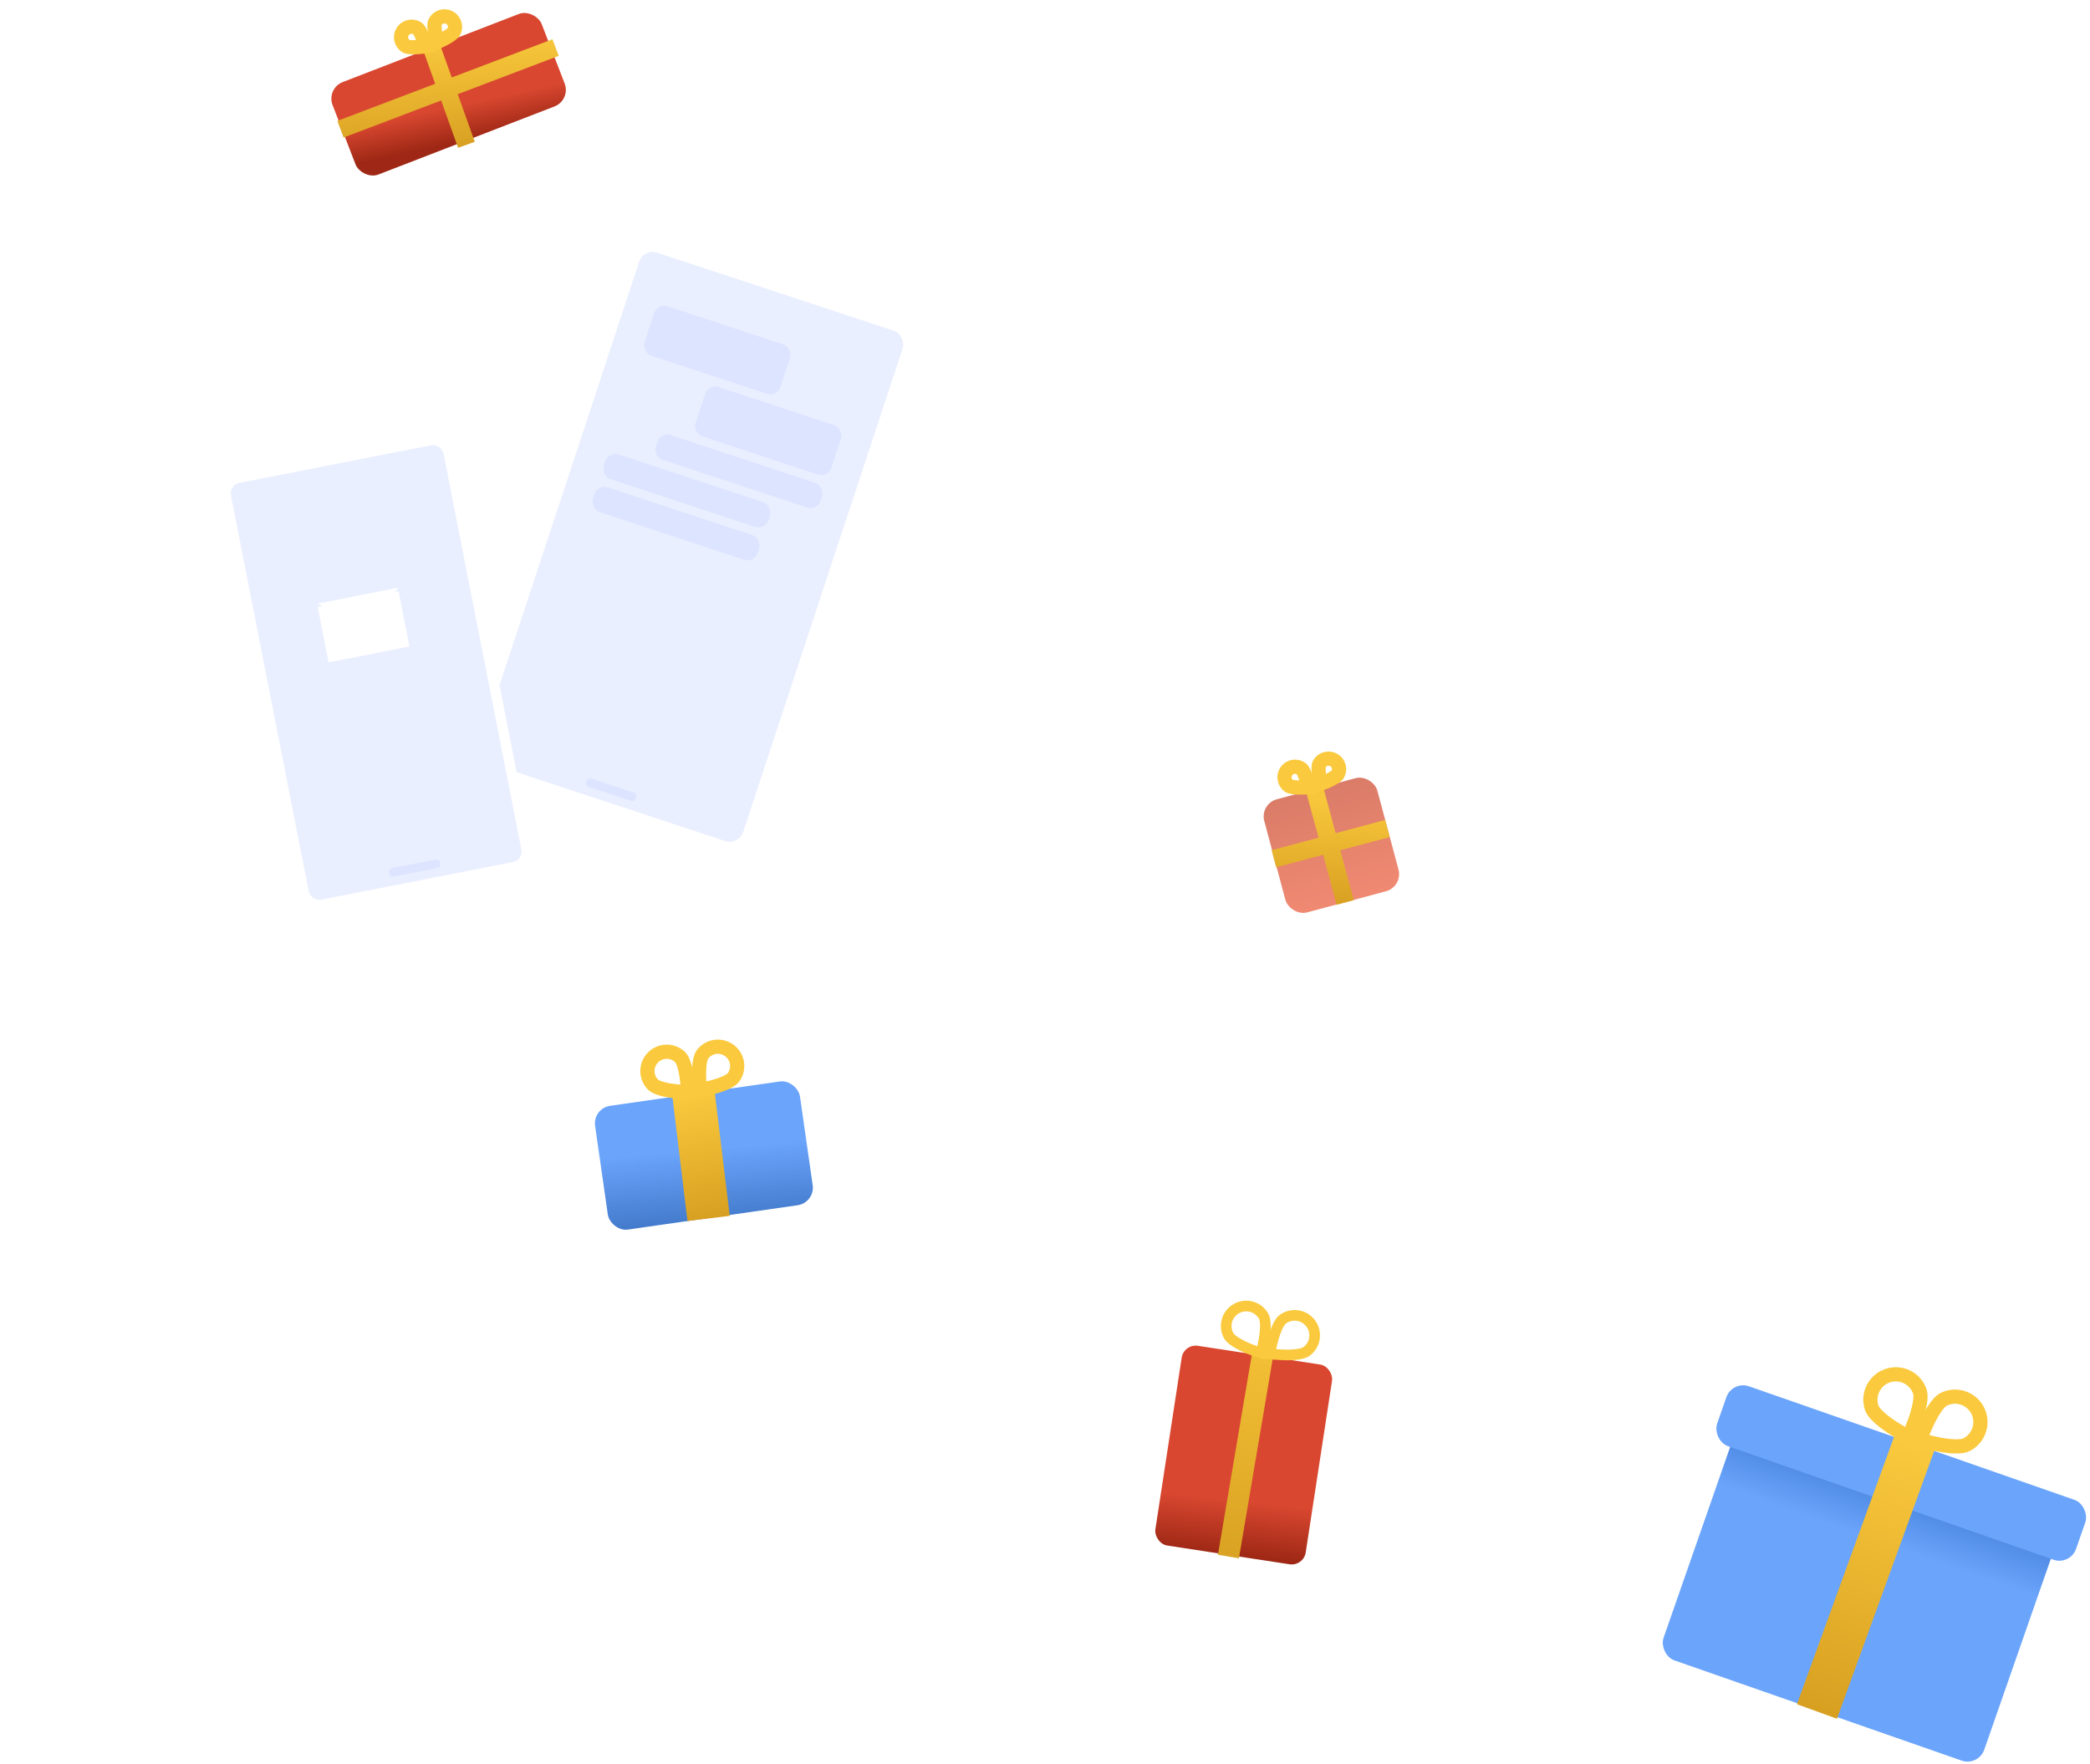 <svg width="589" height="497" viewBox="0 0 589 497" fill="none" xmlns="http://www.w3.org/2000/svg">
<g clip-path="url(#clip0)">
<g filter="url(#filter0_d)">
<rect x="179.051" y="65.316" width="85.504" height="158.793" rx="3" transform="rotate(18.253 179.051 65.316)" fill="white"/>
</g>
<rect x="181.383" y="69.944" width="78.175" height="151.464" rx="4" transform="rotate(18.253 181.383 69.944)" fill="#EAEFFF"/>
<rect x="185.295" y="85.383" width="40.309" height="14.658" rx="3" transform="rotate(18.253 185.295 85.383)" fill="#DCE4FF"/>
<rect x="199.659" y="108.128" width="40.309" height="14.658" rx="3" transform="rotate(18.253 199.659 108.128)" fill="#DCE4FF"/>
<rect x="186.183" y="121.69" width="48.859" height="7.329" rx="3" transform="rotate(18.253 186.183 121.69)" fill="#DCE4FF"/>
<rect x="171.522" y="127.144" width="48.859" height="7.329" rx="3" transform="rotate(18.253 171.522 127.144)" fill="#DCE4FF"/>
<rect x="168.461" y="136.424" width="48.859" height="7.329" rx="3" transform="rotate(18.253 168.461 136.424)" fill="#DCE4FF"/>
<rect width="14.658" height="2.443" rx="1" transform="matrix(0.95 0.313 -0.313 0.95 165.633 219.095)" fill="#DCE4FF"/>
<g filter="url(#filter1_d)">
<rect x="60.198" y="133.777" width="68.403" height="127.035" rx="3" transform="rotate(-11.115 60.198 133.777)" fill="white"/>
</g>
<rect x="64.501" y="136.666" width="61.074" height="119.706" rx="3" transform="rotate(-11.115 64.501 136.666)" fill="#EAEFFF"/>
<g filter="url(#filter2_d)">
<rect x="89.543" y="169.09" width="23.208" height="15.879" transform="rotate(-11.115 89.543 169.09)" fill="white"/>
</g>
<g filter="url(#filter3_d)">
<path d="M102.696 175.843L89.543 169.09L112.316 164.616L102.696 175.843Z" fill="white"/>
</g>
<rect x="109.407" y="244.857" width="14.658" height="2.443" rx="1" transform="rotate(-11.115 109.407 244.857)" fill="#DCE4FF"/>
<rect x="395.417" y="249.876" width="33" height="33" rx="5" transform="rotate(165 395.417 249.876)" fill="url(#paint0_linear)"/>
<path d="M359 242L390.999 233.5M370.5 222.5L379.11 254.323" stroke="url(#paint1_linear)" stroke-width="5"/>
<path d="M366.76 216.656C366.892 216.755 367.19 217.108 367.544 217.9C367.873 218.634 368.158 219.53 368.392 220.437C368.518 220.927 368.626 221.406 368.716 221.842C368.271 221.88 367.782 221.912 367.276 221.929C366.34 221.961 365.4 221.942 364.603 221.834C363.743 221.718 363.32 221.533 363.188 221.434C361.869 220.447 361.599 218.578 362.585 217.259C363.572 215.94 365.44 215.67 366.76 216.656Z" stroke="#FAC93D" stroke-width="4"/>
<path d="M377.015 218.205C376.935 218.35 376.626 218.694 375.891 219.155C375.21 219.582 374.362 219.988 373.496 220.345C373.028 220.538 372.569 220.711 372.149 220.86C372.051 220.425 371.951 219.945 371.864 219.446C371.703 218.524 371.592 217.591 371.588 216.786C371.584 215.919 371.709 215.474 371.789 215.329C372.583 213.886 374.397 213.36 375.84 214.155C377.283 214.949 377.809 216.762 377.015 218.205Z" stroke="#FAC93D" stroke-width="4"/>
<rect x="167" y="312.342" width="58.328" height="35.235" rx="5" transform="rotate(-8.163 167 312.342)" fill="url(#paint2_linear)"/>
<path d="M195.42 308.11L199.696 343.37" stroke="url(#paint3_linear)" stroke-width="12"/>
<path d="M191.729 297.968C192.087 298.324 192.511 299.108 192.885 300.398C193.241 301.626 193.484 303.07 193.645 304.489C193.783 305.702 193.857 306.858 193.896 307.782C192.971 307.751 191.815 307.687 190.601 307.559C189.181 307.41 187.735 307.179 186.503 306.834C185.211 306.471 184.423 306.053 184.064 305.698C181.93 303.581 181.915 300.135 184.032 298.001C186.148 295.867 189.594 295.852 191.729 297.968Z" stroke="#FAC93D" stroke-width="4"/>
<path d="M206.673 303.678C206.37 304.083 205.652 304.612 204.427 305.16C203.26 305.682 201.863 306.123 200.48 306.479C199.298 306.783 198.164 307.016 197.253 307.183C197.157 306.263 197.06 305.109 197.018 303.889C196.97 302.462 196.998 300.998 197.17 299.73C197.35 298.4 197.655 297.562 197.957 297.157C199.758 294.751 203.169 294.259 205.576 296.06C207.982 297.861 208.474 301.272 206.673 303.678Z" stroke="#FAC93D" stroke-width="4"/>
<rect x="333.625" y="378.655" width="42.869" height="56.947" rx="4" transform="rotate(8.712 333.625 378.655)" fill="url(#paint4_linear)"/>
<line y1="-3" x2="57.416" y2="-3" transform="matrix(-0.167 0.986 -0.986 -0.167 352.824 381.534)" stroke="url(#paint5_linear)" stroke-width="6"/>
<path d="M356.15 370.984C356.436 371.504 356.612 372.43 356.604 373.737C356.597 374.997 356.423 376.418 356.182 377.779C355.943 379.133 355.646 380.389 355.407 381.308C355.404 381.32 355.401 381.331 355.398 381.342C355.387 381.338 355.376 381.335 355.365 381.331C354.461 381.038 353.243 380.614 351.972 380.088C350.696 379.559 349.404 378.943 348.337 378.272C347.231 377.576 346.545 376.93 346.259 376.409C344.761 373.678 345.76 370.249 348.492 368.751C351.223 367.253 354.652 368.252 356.15 370.984Z" stroke="#FAC93D" stroke-width="3"/>
<path d="M368.227 380.845C367.751 381.2 366.858 381.502 365.562 381.676C364.313 381.843 362.882 381.867 361.501 381.817C360.127 381.768 358.842 381.647 357.899 381.538C357.887 381.537 357.876 381.535 357.864 381.534C357.866 381.523 357.868 381.511 357.87 381.5C358.035 380.564 358.287 379.298 358.632 377.967C358.979 376.63 359.411 375.265 359.928 374.116C360.464 372.924 361.008 372.155 361.485 371.8C363.982 369.938 367.517 370.454 369.378 372.951C371.24 375.449 370.725 378.984 368.227 380.845Z" stroke="#FAC93D" stroke-width="3"/>
<rect x="490.848" y="398.417" width="95.716" height="71.871" rx="5" transform="rotate(19.231 490.848 398.417)" fill="url(#paint6_linear)"/>
<rect x="488.17" y="389.029" width="107.127" height="17.882" rx="5" transform="rotate(19.231 488.17 389.029)" fill="#6AA4FB"/>
<path d="M539.519 406.673L512.048 482.316" stroke="url(#paint7_linear)" stroke-width="12"/>
<path d="M541.046 392.132C541.287 392.834 541.311 394.027 541.017 395.675C540.734 397.26 540.207 399.014 539.607 400.681C539.017 402.323 538.375 403.831 537.875 404.937C536.801 404.372 535.368 403.578 533.892 402.646C532.395 401.701 530.9 400.642 529.702 399.566C528.456 398.447 527.741 397.492 527.5 396.79C526.213 393.049 528.203 388.974 531.944 387.688C535.684 386.401 539.76 388.391 541.046 392.132Z" stroke="#FAC93D" stroke-width="4"/>
<path d="M554.206 407.139C553.544 407.476 552.366 407.664 550.693 407.601C549.084 407.541 547.274 407.261 545.54 406.898C543.833 406.54 542.25 406.113 541.085 405.772C541.497 404.629 542.085 403.1 542.803 401.51C543.532 399.896 544.373 398.269 545.274 396.933C546.21 395.545 547.057 394.704 547.719 394.368C551.245 392.576 555.557 393.983 557.348 397.51C559.14 401.036 557.733 405.348 554.206 407.139Z" stroke="#FAC93D" stroke-width="4"/>
<rect x="91.922" y="24.928" width="63.19" height="27.931" rx="5" transform="rotate(-21.138 91.922 24.928)" fill="url(#paint8_linear)"/>
<path d="M95.95 36.416L156.574 13.401M121.635 13.39L131.45 40.806" stroke="url(#paint9_linear)" stroke-width="5"/>
<path d="M117.625 7.991C117.763 8.081 118.084 8.413 118.491 9.18C118.868 9.89 119.211 10.765 119.505 11.654C119.664 12.135 119.804 12.605 119.922 13.035C119.481 13.102 118.995 13.166 118.492 13.218C117.56 13.312 116.621 13.356 115.819 13.301C114.953 13.243 114.519 13.086 114.38 12.996C112.998 12.1 112.604 10.253 113.5 8.871C114.396 7.489 116.243 7.095 117.625 7.991Z" stroke="#FAC93D" stroke-width="4"/>
<path d="M127.96 8.852C127.89 9.002 127.606 9.366 126.903 9.875C126.251 10.347 125.433 10.808 124.592 11.222C124.138 11.446 123.692 11.649 123.283 11.826C123.155 11.399 123.024 10.926 122.904 10.434C122.681 9.525 122.508 8.601 122.451 7.799C122.389 6.933 122.485 6.481 122.555 6.331C123.251 4.839 125.025 4.193 126.518 4.889C128.011 5.585 128.656 7.36 127.96 8.852Z" stroke="#FAC93D" stroke-width="4"/>
</g>
<defs>
<filter id="filter0_d" x="124.315" y="64.316" width="140.938" height="187.584" filterUnits="userSpaceOnUse" color-interpolation-filters="sRGB">
<feFlood flood-opacity="0" result="BackgroundImageFix"/>
<feColorMatrix in="SourceAlpha" type="matrix" values="0 0 0 0 0 0 0 0 0 0 0 0 0 0 0 0 0 0 127 0"/>
<feOffset dy="4"/>
<feGaussianBlur stdDeviation="2.5"/>
<feColorMatrix type="matrix" values="0 0 0 0 0.863 0 0 0 0 0.894 0 0 0 0 1 0 0 0 0.25 0"/>
<feBlend mode="normal" in2="BackgroundImageFix" result="effect1_dropShadow"/>
<feBlend mode="normal" in="SourceGraphic" in2="effect1_dropShadow" result="shape"/>
</filter>
<filter id="filter1_d" x="55.198" y="119.59" width="101.609" height="147.838" filterUnits="userSpaceOnUse" color-interpolation-filters="sRGB">
<feFlood flood-opacity="0" result="BackgroundImageFix"/>
<feColorMatrix in="SourceAlpha" type="matrix" values="0 0 0 0 0 0 0 0 0 0 0 0 0 0 0 0 0 0 127 0"/>
<feOffset dy="4"/>
<feGaussianBlur stdDeviation="2.5"/>
<feColorMatrix type="matrix" values="0 0 0 0 0.863 0 0 0 0 0.894 0 0 0 0 1 0 0 0 0.25 0"/>
<feBlend mode="normal" in2="BackgroundImageFix" result="effect1_dropShadow"/>
<feBlend mode="normal" in="SourceGraphic" in2="effect1_dropShadow" result="shape"/>
</filter>
<filter id="filter2_d" x="86.543" y="163.616" width="31.834" height="26.055" filterUnits="userSpaceOnUse" color-interpolation-filters="sRGB">
<feFlood flood-opacity="0" result="BackgroundImageFix"/>
<feColorMatrix in="SourceAlpha" type="matrix" values="0 0 0 0 0 0 0 0 0 0 0 0 0 0 0 0 0 0 127 0"/>
<feOffset dy="2"/>
<feGaussianBlur stdDeviation="1.5"/>
<feColorMatrix type="matrix" values="0 0 0 0 0.863 0 0 0 0 0.894 0 0 0 0 1 0 0 0 0.25 0"/>
<feBlend mode="normal" in2="BackgroundImageFix" result="effect1_dropShadow"/>
<feBlend mode="normal" in="SourceGraphic" in2="effect1_dropShadow" result="shape"/>
</filter>
<filter id="filter3_d" x="86.543" y="162.616" width="30.539" height="19.463" filterUnits="userSpaceOnUse" color-interpolation-filters="sRGB">
<feFlood flood-opacity="0" result="BackgroundImageFix"/>
<feColorMatrix in="SourceAlpha" type="matrix" values="0 0 0 0 0 0 0 0 0 0 0 0 0 0 0 0 0 0 127 0"/>
<feOffset dy="1"/>
<feGaussianBlur stdDeviation="1.5"/>
<feColorMatrix type="matrix" values="0 0 0 0 0 0 0 0 0 0 0 0 0 0 0 0 0 0 0.1 0"/>
<feBlend mode="normal" in2="BackgroundImageFix" result="effect1_dropShadow"/>
<feBlend mode="normal" in="SourceGraphic" in2="effect1_dropShadow" result="shape"/>
</filter>
<linearGradient id="paint0_linear" x1="411.917" y1="249.876" x2="411.917" y2="282.876" gradientUnits="userSpaceOnUse">
<stop stop-color="#F08972"/>
<stop offset="1" stop-color="#DA7C68"/>
</linearGradient>
<linearGradient id="paint1_linear" x1="376.048" y1="226.185" x2="374.977" y2="254.164" gradientUnits="userSpaceOnUse">
<stop stop-color="#F7C63B"/>
<stop offset="1" stop-color="#D9A122"/>
</linearGradient>
<linearGradient id="paint2_linear" x1="196.03" y1="328.285" x2="194.744" y2="351.336" gradientUnits="userSpaceOnUse">
<stop stop-color="#6AA4FB"/>
<stop offset="1" stop-color="#3E75C6"/>
</linearGradient>
<linearGradient id="paint3_linear" x1="195.47" y1="308.365" x2="202.243" y2="342.71" gradientUnits="userSpaceOnUse">
<stop stop-color="#FAC93D"/>
<stop offset="1" stop-color="#D8A021"/>
</linearGradient>
<linearGradient id="paint4_linear" x1="354.399" y1="420.105" x2="355.06" y2="435.602" gradientUnits="userSpaceOnUse">
<stop stop-color="#D94730"/>
<stop offset="1" stop-color="#9E2815"/>
</linearGradient>
<linearGradient id="paint5_linear" x1="1.34" y1="-0.212" x2="58.958" y2="-1.881" gradientUnits="userSpaceOnUse">
<stop stop-color="#F1BE35"/>
<stop offset="1" stop-color="#D9A222"/>
</linearGradient>
<linearGradient id="paint6_linear" x1="538.706" y1="398.417" x2="538.603" y2="419.615" gradientUnits="userSpaceOnUse">
<stop stop-color="#3F7AD4"/>
<stop offset="1" stop-color="#6AA4FB"/>
</linearGradient>
<linearGradient id="paint7_linear" x1="539.335" y1="407.235" x2="514.987" y2="482.89" gradientUnits="userSpaceOnUse">
<stop stop-color="#FAC93D"/>
<stop offset="1" stop-color="#D8A021"/>
</linearGradient>
<linearGradient id="paint8_linear" x1="125.13" y1="42.709" x2="123.517" y2="52.859" gradientUnits="userSpaceOnUse">
<stop stop-color="#D94730"/>
<stop offset="1" stop-color="#9E2815"/>
</linearGradient>
<linearGradient id="paint9_linear" x1="125.491" y1="13.137" x2="127.322" y2="41.077" gradientUnits="userSpaceOnUse">
<stop stop-color="#F7C63B"/>
<stop offset="1" stop-color="#D9A122"/>
</linearGradient>
<clipPath id="clip0">
<rect width="589" height="497" fill="white"/>
</clipPath>
</defs>
</svg>
